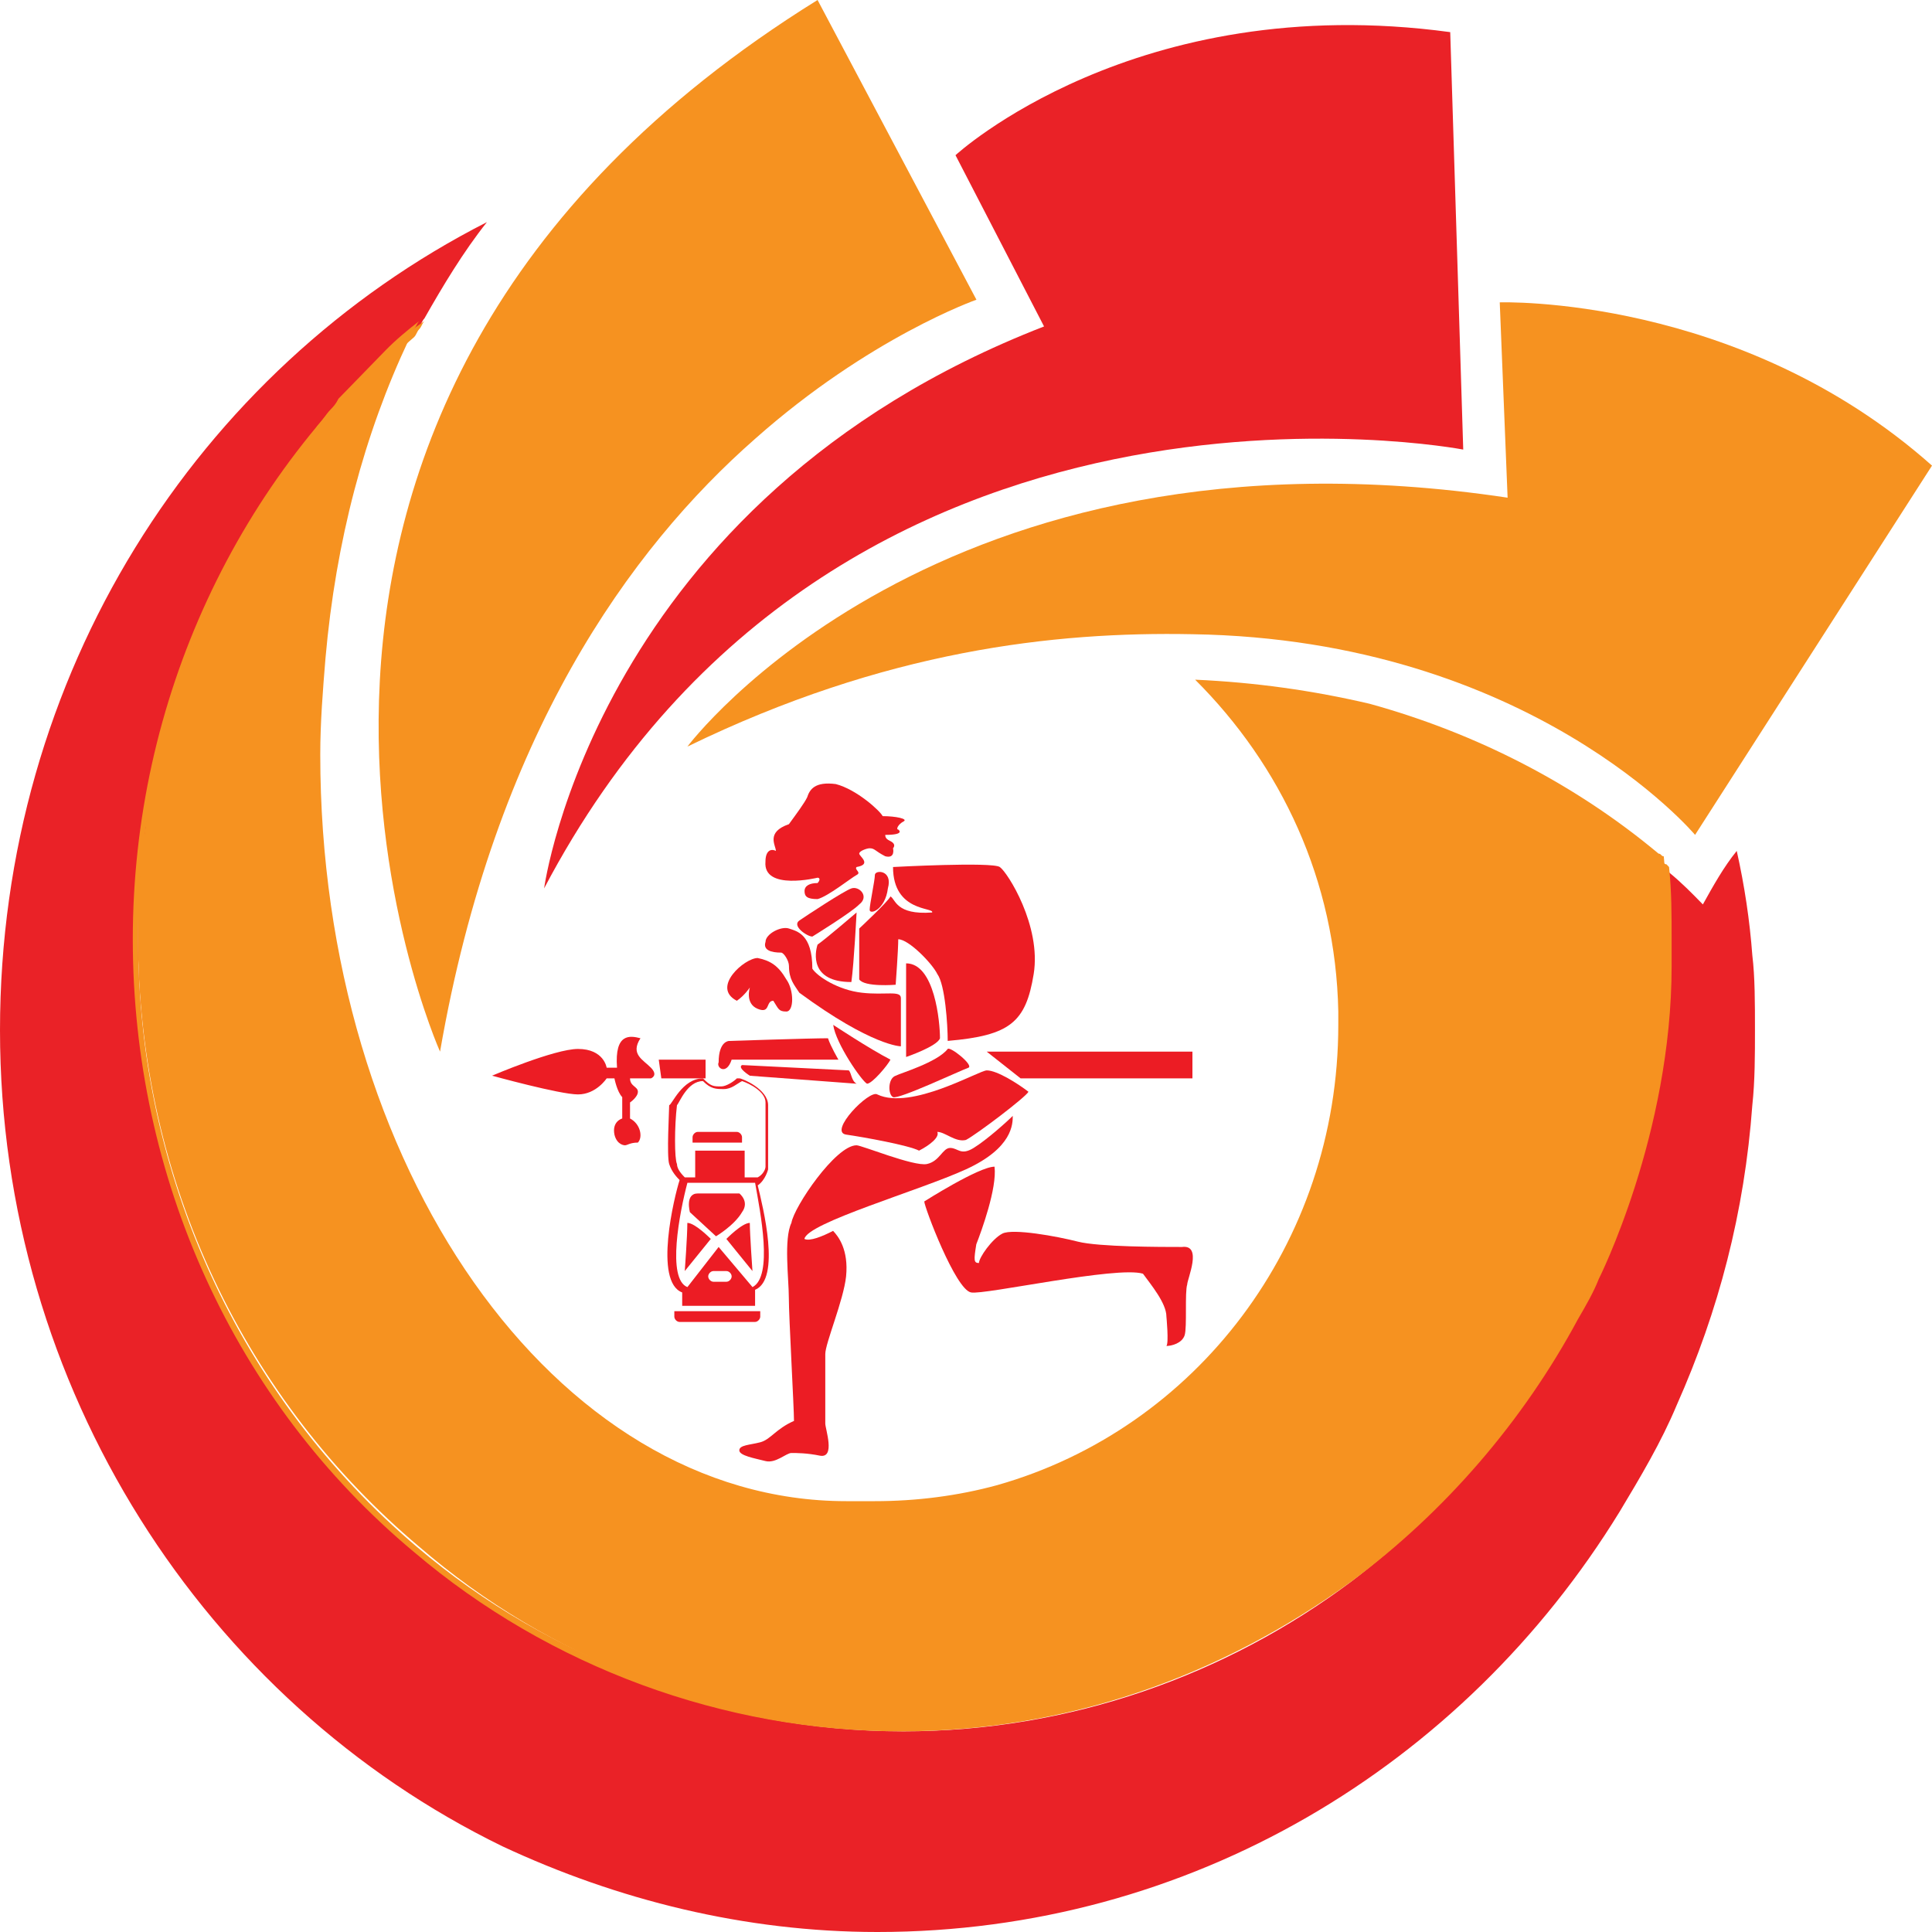 <svg width="30" height="30" viewBox="0 0 30 30" fill="none" xmlns="http://www.w3.org/2000/svg">
<path d="M27.251 15.997C27.251 16.371 27.251 16.787 27.21 17.161C27.089 18.823 26.685 20.36 26.038 21.814C25.795 22.396 25.472 22.936 25.148 23.476C22.722 27.424 18.477 30 13.625 30C11.563 30 9.582 29.501 7.803 28.67C3.194 26.427 0 21.565 0 15.997C0 10.471 3.073 5.734 7.561 3.449C7.197 3.906 6.873 4.446 6.59 4.945C6.55 4.986 6.55 5.028 6.509 5.069C6.348 5.235 6.146 5.36 5.984 5.526L5.377 6.15L5.256 6.274C5.216 6.316 5.175 6.357 5.135 6.44C5.054 6.524 4.973 6.607 4.933 6.69C4.811 6.856 4.65 7.022 4.528 7.23C3.962 7.978 3.477 8.85 3.113 9.723L2.992 9.972C2.951 10.097 2.911 10.18 2.871 10.305C2.871 10.346 2.83 10.429 2.83 10.471C2.79 10.637 2.709 10.803 2.668 10.97C2.628 11.094 2.588 11.177 2.588 11.302C2.588 11.344 2.547 11.427 2.547 11.468C2.507 11.593 2.507 11.676 2.466 11.8C2.385 12.133 2.305 12.507 2.264 12.881C2.264 12.964 2.224 13.047 2.224 13.172C2.224 13.255 2.224 13.296 2.183 13.38C2.183 13.504 2.183 13.587 2.143 13.712V14.626C2.143 18.449 3.841 21.856 6.509 24.1C8.571 25.845 11.2 26.884 14.03 26.884C16.617 26.884 19.043 26.011 20.984 24.557C22.399 23.476 23.612 22.105 24.461 20.526C24.582 20.319 24.663 20.111 24.784 19.903C25.472 18.449 25.876 16.787 25.916 15.083V14.668C25.916 14.252 25.916 13.878 25.876 13.504C25.916 13.504 25.916 13.546 25.916 13.546C26.119 13.712 26.28 13.878 26.442 14.044C26.604 13.753 26.765 13.463 26.968 13.213C27.089 13.753 27.17 14.294 27.21 14.834C27.251 15.166 27.251 15.582 27.251 15.997Z" fill="#EA2227"/>
<path d="M25.916 14.585V15C25.916 17.493 24.905 19.571 24.784 19.82C24.703 20.028 24.582 20.236 24.461 20.443C23.612 22.022 22.399 23.435 20.984 24.474C19.043 25.928 16.617 26.801 14.029 26.801C11.159 26.801 8.531 25.762 6.509 24.017C3.841 21.773 2.143 18.366 2.143 14.543V13.629C2.143 13.504 2.143 13.421 2.183 13.297C2.183 13.213 2.183 13.172 2.223 13.089C2.223 13.006 2.264 12.923 2.264 12.798C2.304 12.424 2.385 12.092 2.466 11.718C2.506 11.593 2.506 11.51 2.547 11.385C2.547 11.344 2.587 11.261 2.587 11.219C2.628 11.094 2.628 11.011 2.668 10.887C2.709 10.72 2.789 10.554 2.83 10.388C2.83 10.346 2.87 10.263 2.87 10.222C2.911 10.097 2.951 10.014 2.992 9.889L3.113 9.64C3.477 8.767 3.962 7.895 4.528 7.147C4.649 6.981 4.811 6.815 4.932 6.607C5.013 6.524 5.054 6.441 5.134 6.358C5.175 6.316 5.215 6.274 5.256 6.191L5.377 6.067L5.984 5.443C6.145 5.277 6.347 5.111 6.509 4.986C6.469 5.028 6.469 5.069 6.428 5.111C6.388 5.153 6.388 5.194 6.347 5.277C5.66 6.731 5.215 8.394 5.054 10.222C5.013 10.72 4.973 11.219 4.973 11.718C4.973 18.116 8.612 23.31 13.14 23.31H13.585C14.232 23.31 14.878 23.227 15.485 23.061C18.558 22.189 20.781 19.322 20.781 15.914V15.707C20.741 13.671 19.892 11.884 18.558 10.554C19.488 10.596 20.377 10.72 21.267 10.928C22.924 11.385 24.461 12.175 25.754 13.255C25.795 13.255 25.795 13.297 25.835 13.297C25.876 13.795 25.916 14.169 25.916 14.585Z" fill="#F69220"/>
<path d="M25.957 14.585V15C25.957 17.618 24.825 19.862 24.825 19.862C24.744 20.069 24.623 20.277 24.502 20.485C23.653 22.064 22.44 23.477 20.984 24.557C18.922 26.053 16.537 26.884 13.99 26.884C11.24 26.884 8.531 25.887 6.429 24.1C3.639 21.773 2.062 18.283 2.062 14.585C2.062 10.887 3.68 7.396 6.47 5.069L6.591 4.986C6.55 5.028 6.55 5.069 6.51 5.111C6.47 5.153 6.47 5.194 6.429 5.236C3.72 7.563 2.143 10.97 2.143 14.585C2.143 18.241 3.72 21.69 6.47 24.017C8.572 25.803 11.24 26.759 13.99 26.759C16.497 26.759 18.882 25.97 20.904 24.474C22.319 23.435 23.532 22.022 24.381 20.443C24.502 20.236 24.583 20.028 24.704 19.82C24.704 19.779 25.836 17.576 25.836 15V14.585C25.836 14.211 25.836 13.795 25.796 13.421V13.38C25.836 13.38 25.836 13.421 25.877 13.421L25.917 13.463C25.957 13.837 25.957 14.211 25.957 14.585Z" fill="#F69220"/>
<path d="M22.721 6.981C22.721 6.981 13.018 5.111 8.449 13.795C8.449 13.795 9.258 7.77 16.212 5.069L14.837 2.41C14.837 2.41 17.627 -0.166 22.519 0.499L22.721 6.981Z" fill="#EA2227"/>
<path d="M10.674 11.593C10.674 11.593 14.555 6.399 23.41 7.728L23.288 4.695C23.288 4.695 27.008 4.571 30 7.23L26.321 12.964C26.321 12.964 23.774 9.931 18.517 9.848C16.375 9.806 13.747 10.097 10.674 11.593Z" fill="#F69220"/>
<path d="M6.833 16.33C6.833 16.33 2.386 6.399 12.695 0L15.162 4.654C15.162 4.654 13.504 5.235 11.725 6.814C9.784 8.518 7.682 11.427 6.833 16.33Z" fill="#F69220"/>
<path d="M12.695 13.629C12.695 13.629 11.846 13.837 11.886 13.38C11.886 13.213 11.967 13.172 12.048 13.213C12.048 13.13 11.886 12.923 12.25 12.798C12.371 12.632 12.493 12.466 12.533 12.382C12.573 12.258 12.654 12.133 12.978 12.175C13.301 12.258 13.665 12.59 13.706 12.673C13.908 12.673 14.11 12.715 14.029 12.756C13.948 12.798 13.908 12.881 13.948 12.881C13.948 12.881 14.069 12.964 13.746 12.964C13.746 13.047 13.827 13.047 13.867 13.089C13.908 13.13 13.867 13.172 13.867 13.172C13.867 13.172 13.908 13.338 13.746 13.296C13.584 13.213 13.584 13.172 13.503 13.172C13.463 13.172 13.342 13.213 13.342 13.255C13.342 13.296 13.544 13.421 13.301 13.463C13.261 13.504 13.382 13.546 13.301 13.587C13.22 13.629 12.857 13.92 12.695 13.961C12.533 13.961 12.493 13.92 12.493 13.837C12.493 13.754 12.573 13.712 12.695 13.712C12.735 13.671 12.735 13.629 12.695 13.629Z" fill="#EC1C24"/>
<path d="M12.614 14.543C12.534 14.543 12.291 14.377 12.412 14.294C12.534 14.211 13.1 13.837 13.221 13.795C13.342 13.754 13.504 13.92 13.342 14.044C13.221 14.169 12.614 14.543 12.614 14.543Z" fill="#EC1C24"/>
<path d="M13.504 14.127C13.504 14.044 13.585 13.671 13.585 13.587C13.585 13.504 13.868 13.504 13.787 13.795C13.746 14.127 13.504 14.211 13.504 14.127Z" fill="#EC1C24"/>
<path d="M13.867 13.463C13.867 13.463 15.404 13.38 15.525 13.463C15.646 13.546 16.172 14.377 16.051 15.125C15.929 15.873 15.687 16.08 14.716 16.163C14.716 15.914 14.676 15.291 14.555 15.125C14.474 14.959 14.11 14.585 13.948 14.585C13.948 14.751 13.908 15.291 13.908 15.291C13.908 15.291 13.423 15.332 13.342 15.208V14.418C13.342 14.418 13.787 14.003 13.827 13.92C13.908 13.961 13.908 14.211 14.474 14.169C14.514 14.086 13.867 14.169 13.867 13.463Z" fill="#EC1C24"/>
<path d="M13.301 14.169C13.301 14.169 12.816 14.585 12.695 14.668C12.654 14.792 12.573 15.249 13.22 15.249C13.261 14.958 13.301 14.169 13.301 14.169Z" fill="#EC1C24"/>
<path d="M12.129 14.792C11.968 14.792 11.846 14.751 11.887 14.626C11.887 14.501 12.129 14.377 12.251 14.418C12.372 14.46 12.614 14.501 12.614 15.042C12.695 15.166 13.019 15.374 13.383 15.415C13.747 15.457 13.989 15.374 13.989 15.499V16.247C13.989 16.247 13.544 16.247 12.412 15.415C12.332 15.291 12.251 15.208 12.251 15C12.251 14.917 12.17 14.792 12.129 14.792Z" fill="#EC1C24"/>
<path d="M11.765 14.876C11.563 14.876 11.037 15.333 11.442 15.54C11.563 15.457 11.644 15.333 11.644 15.333C11.644 15.333 11.563 15.582 11.765 15.665C11.967 15.748 11.887 15.54 12.008 15.54C12.089 15.665 12.089 15.707 12.21 15.707C12.331 15.707 12.331 15.374 12.21 15.208C12.089 15 11.967 14.917 11.765 14.876Z" fill="#EC1C24"/>
<path d="M14.07 14.959V16.413C14.07 16.413 14.556 16.247 14.596 16.122C14.596 15.873 14.515 14.959 14.07 14.959Z" fill="#EC1C24"/>
<path d="M12.938 15.914C12.938 15.914 13.504 16.288 13.827 16.454C13.787 16.537 13.544 16.828 13.463 16.828C13.382 16.787 12.978 16.205 12.938 15.914Z" fill="#EC1C24"/>
<path d="M10.229 16.454H10.956V16.745H10.269L10.229 16.454Z" fill="#EC1C24"/>
<path d="M18.516 16.33H15.322L15.848 16.745H18.516V16.33Z" fill="#EC1C24"/>
<path d="M14.716 16.288C14.756 16.247 15.12 16.538 15.039 16.579C14.918 16.621 13.948 17.078 13.867 17.036C13.786 16.995 13.786 16.745 13.907 16.704C13.988 16.662 14.554 16.496 14.716 16.288Z" fill="#EC1C24"/>
<path d="M13.624 16.995C13.503 16.912 12.856 17.576 13.139 17.618C13.422 17.659 14.11 17.784 14.271 17.867C14.433 17.784 14.595 17.659 14.554 17.576C14.676 17.576 14.837 17.742 14.999 17.701C15.161 17.618 15.929 17.036 15.97 16.953C15.808 16.828 15.484 16.621 15.323 16.621C15.201 16.621 14.15 17.244 13.624 16.995Z" fill="#EC1C24"/>
<path d="M13.3 17.784C13.381 17.784 14.189 18.116 14.392 18.075C14.594 18.033 14.634 17.825 14.755 17.825C14.877 17.825 14.917 17.95 15.119 17.825C15.321 17.701 15.645 17.41 15.726 17.327C15.726 17.451 15.726 17.825 14.998 18.158C14.27 18.49 12.532 18.989 12.491 19.238C12.572 19.28 12.774 19.197 12.936 19.113C13.017 19.197 13.179 19.404 13.138 19.82C13.098 20.194 12.815 20.858 12.815 21.025V22.105C12.815 22.188 12.976 22.645 12.734 22.604C12.532 22.562 12.37 22.562 12.289 22.562C12.208 22.562 12.046 22.728 11.885 22.687C11.723 22.645 11.48 22.604 11.48 22.521C11.48 22.438 11.642 22.438 11.804 22.396C11.966 22.354 12.046 22.188 12.329 22.064C12.329 21.856 12.249 20.443 12.249 20.152C12.249 19.861 12.168 19.238 12.289 18.989C12.329 18.739 12.976 17.784 13.3 17.784Z" fill="#EC1C24"/>
<path d="M14.352 18.656C14.352 18.739 14.837 20.028 15.079 20.069C15.281 20.111 17.343 19.654 17.748 19.778C17.869 19.945 18.112 20.235 18.112 20.443C18.112 20.443 18.152 20.859 18.112 20.9C18.192 20.9 18.354 20.859 18.395 20.734C18.435 20.609 18.395 20.069 18.435 19.945C18.435 19.861 18.678 19.321 18.354 19.363C18.031 19.363 17.061 19.363 16.737 19.28C16.414 19.197 15.726 19.072 15.565 19.155C15.403 19.238 15.201 19.529 15.201 19.612C15.12 19.612 15.12 19.57 15.16 19.321C15.241 19.113 15.484 18.449 15.443 18.116C15.201 18.116 14.352 18.656 14.352 18.656Z" fill="#EC1C24"/>
<path d="M13.181 16.621C13.221 16.662 13.221 16.787 13.302 16.828L11.644 16.704C11.644 16.704 11.442 16.579 11.523 16.538L13.181 16.621Z" fill="#EC1C24"/>
<path d="M11.361 16.454H13.019C13.019 16.454 12.897 16.247 12.857 16.122C12.574 16.122 11.32 16.164 11.32 16.164C11.32 16.164 11.159 16.164 11.159 16.496C11.118 16.579 11.28 16.704 11.361 16.454Z" fill="#EC1C24"/>
<path d="M9.783 16.745H10.107C10.107 16.745 10.228 16.703 10.107 16.579C9.986 16.454 9.783 16.371 9.945 16.122C9.783 16.08 9.541 16.039 9.581 16.579H9.42C9.42 16.579 9.379 16.288 8.975 16.288C8.611 16.288 7.641 16.703 7.641 16.703C7.641 16.703 8.692 16.994 8.975 16.994C9.258 16.994 9.42 16.745 9.42 16.745H9.541C9.541 16.745 9.581 16.953 9.662 17.036V17.368C9.662 17.368 9.5 17.41 9.541 17.618C9.581 17.784 9.703 17.784 9.703 17.784C9.743 17.784 9.783 17.742 9.905 17.742C9.986 17.659 9.945 17.451 9.783 17.368V17.119C9.783 17.119 9.905 17.036 9.905 16.953C9.905 16.87 9.783 16.87 9.783 16.745Z" fill="#EC1C24"/>
<path d="M11.766 18.407C11.887 18.324 11.927 18.158 11.927 18.158V17.161C11.927 16.911 11.523 16.745 11.483 16.745H11.442C11.402 16.787 11.28 16.87 11.2 16.87C11.078 16.87 11.038 16.87 10.916 16.745C10.593 16.745 10.431 17.161 10.391 17.161C10.391 17.244 10.351 17.95 10.391 18.075C10.431 18.199 10.512 18.282 10.553 18.324C10.472 18.573 10.148 19.903 10.593 20.069V20.277H11.725V20.028C12.13 19.861 11.846 18.74 11.766 18.407ZM10.512 17.161C10.553 17.119 10.674 16.787 10.916 16.787C11.038 16.911 11.119 16.911 11.24 16.911C11.361 16.911 11.442 16.828 11.523 16.787C11.644 16.828 11.887 16.953 11.887 17.119V18.116C11.887 18.158 11.846 18.241 11.766 18.282H11.563V17.867H10.795V18.282H10.633C10.593 18.241 10.512 18.158 10.512 18.075C10.472 17.992 10.472 17.493 10.512 17.161ZM11.28 19.903H11.078C11.038 19.903 10.997 19.861 10.997 19.82C10.997 19.778 11.038 19.737 11.078 19.737H11.28C11.321 19.737 11.361 19.778 11.361 19.82C11.361 19.861 11.321 19.903 11.28 19.903ZM11.685 19.986L11.159 19.363L10.674 19.986C10.351 19.861 10.553 18.823 10.674 18.366H11.725C11.806 18.823 12.008 19.82 11.685 19.986Z" fill="#EC1C24"/>
<path d="M11.522 18.823C11.643 18.656 11.481 18.532 11.481 18.532H10.835C10.632 18.532 10.713 18.823 10.713 18.823L11.118 19.197C11.118 19.197 11.401 19.03 11.522 18.823Z" fill="#EC1C24"/>
<path d="M11.279 19.238L11.684 19.737C11.684 19.737 11.643 19.155 11.643 18.989C11.522 18.989 11.279 19.238 11.279 19.238Z" fill="#EC1C24"/>
<path d="M10.673 18.989C10.673 19.197 10.633 19.737 10.633 19.737L11.037 19.238C11.037 19.238 10.794 18.989 10.673 18.989Z" fill="#EC1C24"/>
<path d="M11.441 17.742H11.522V17.659C11.522 17.618 11.482 17.576 11.441 17.576H10.835C10.794 17.576 10.754 17.618 10.754 17.659V17.742H10.835H11.441Z" fill="#EC1C24"/>
<path d="M10.552 20.36H10.471V20.444C10.471 20.485 10.511 20.527 10.552 20.527H11.724C11.764 20.527 11.805 20.485 11.805 20.444V20.36H11.724H10.552Z" fill="#EC1C24"/>
</svg>
